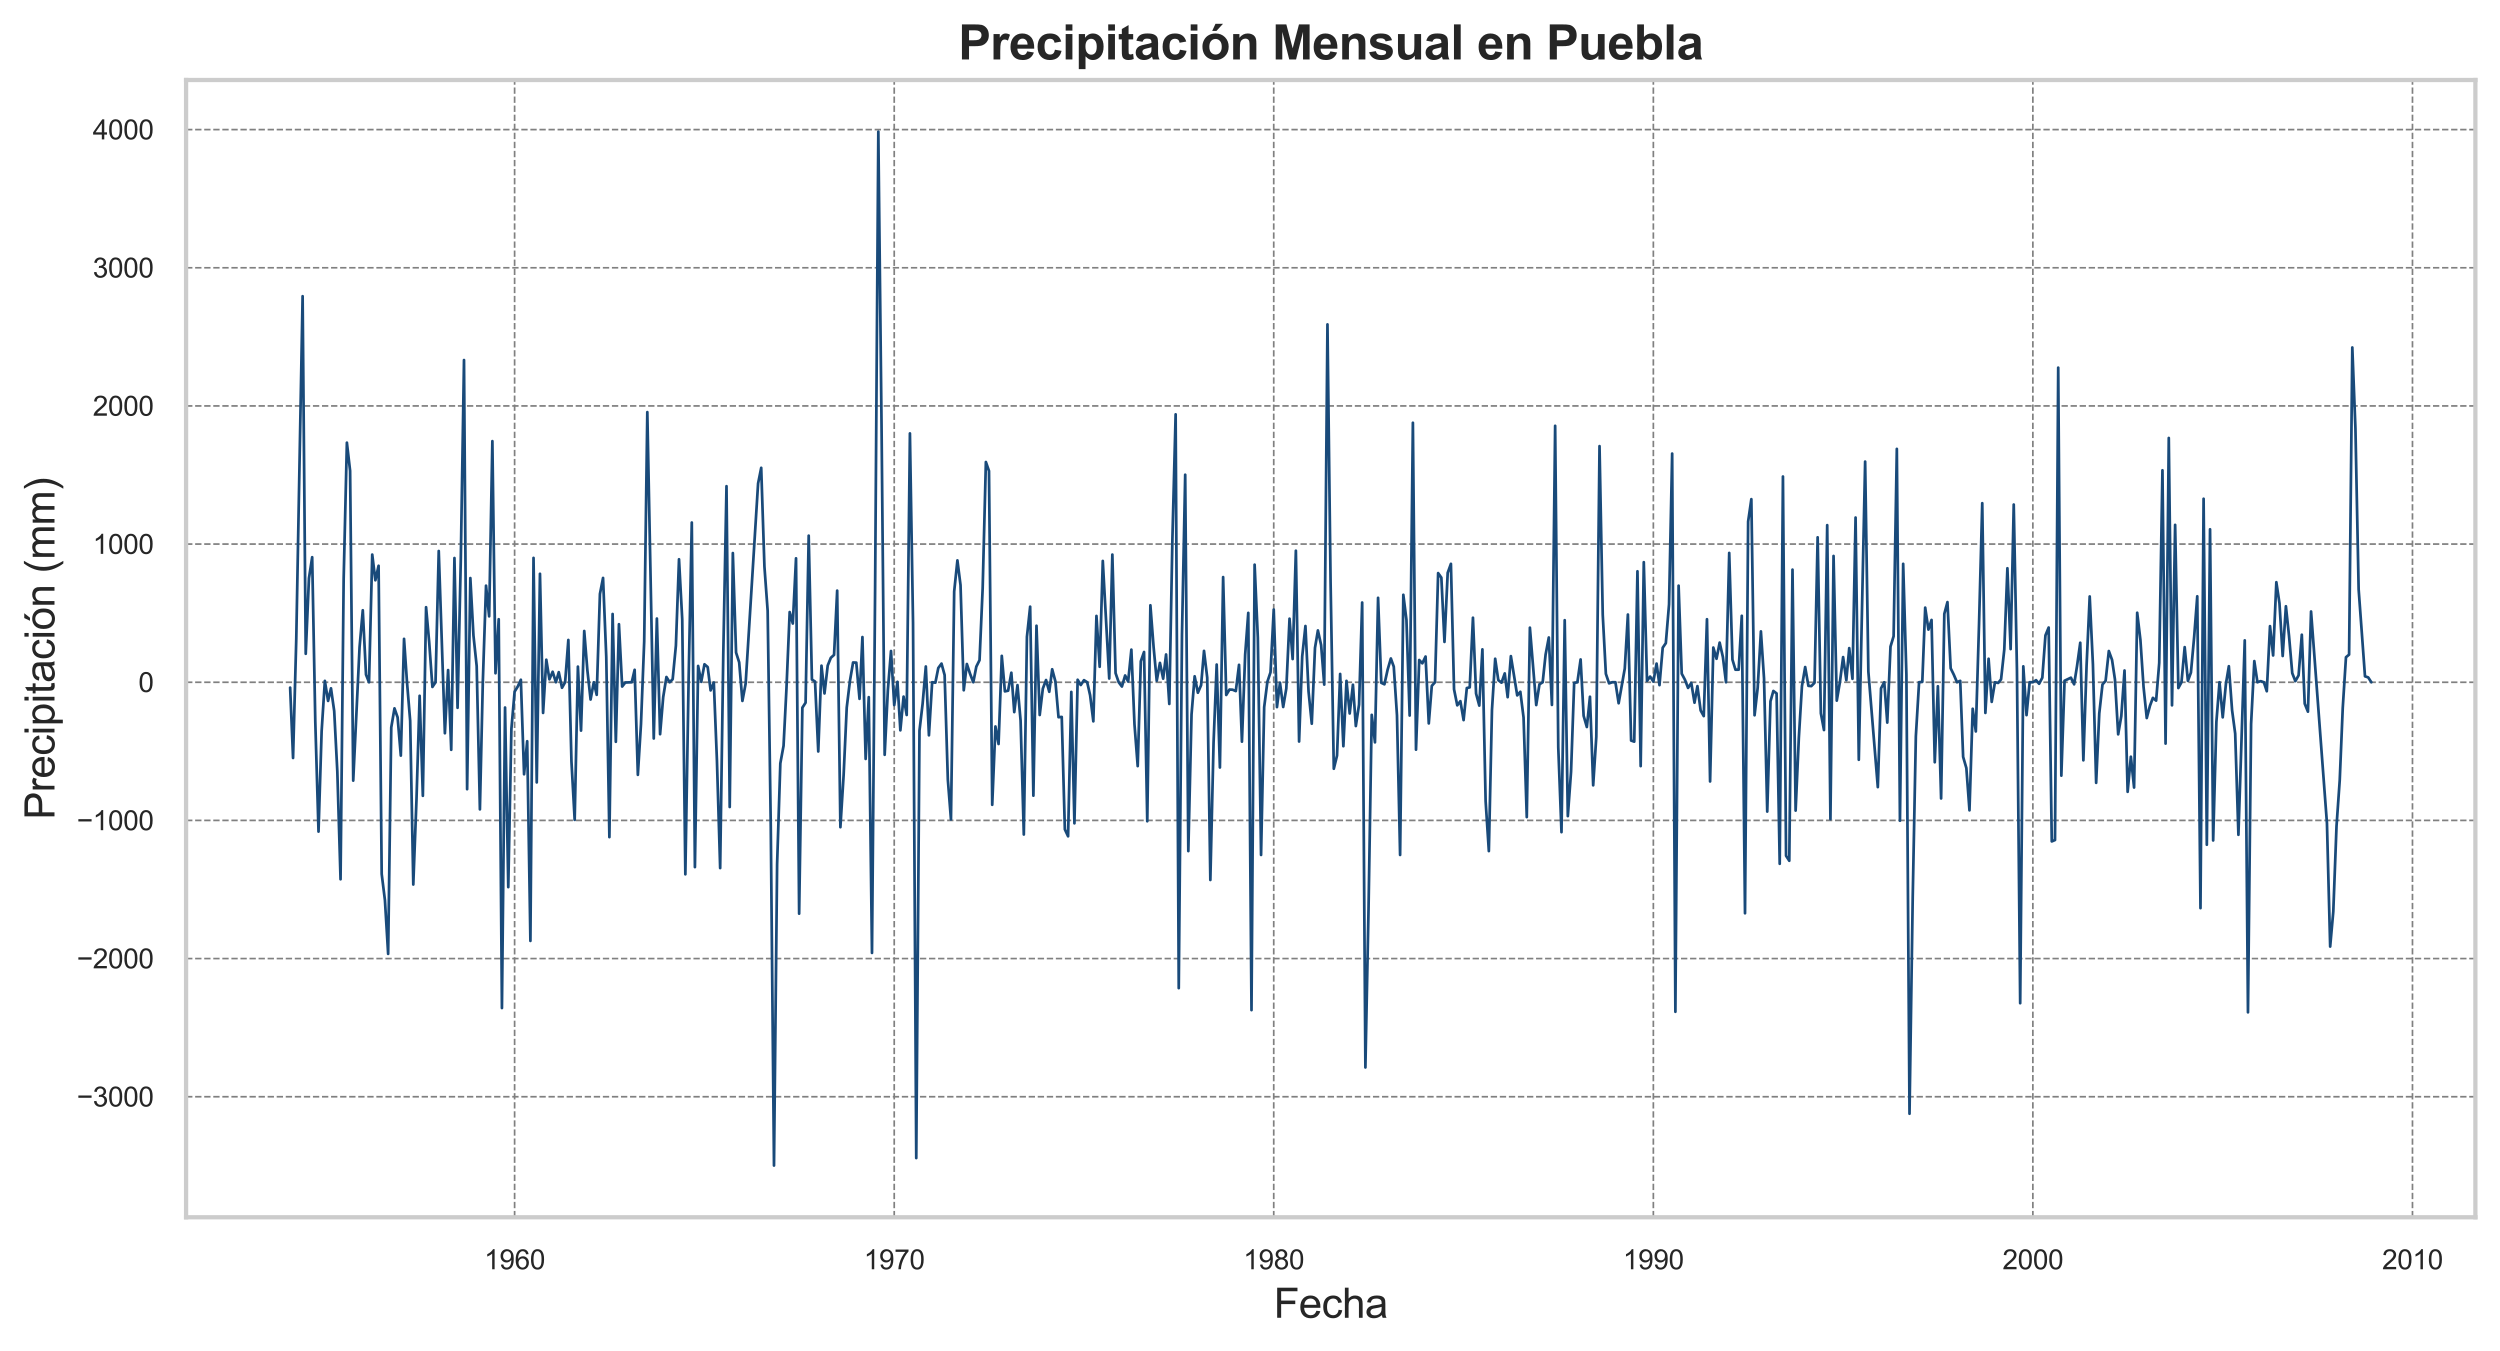 <?xml version="1.0" encoding="utf-8" standalone="no"?>
<!DOCTYPE svg PUBLIC "-//W3C//DTD SVG 1.1//EN"
  "http://www.w3.org/Graphics/SVG/1.1/DTD/svg11.dtd">
<svg xmlns:xlink="http://www.w3.org/1999/xlink" width="731.229pt" height="395.022pt" viewBox="0 0 731.229 395.022" xmlns="http://www.w3.org/2000/svg" version="1.1">
 <defs>
  <style type="text/css">*{stroke-linejoin: round; stroke-linecap: butt}</style>
 </defs>
 <g id="figure_1">
  <g id="patch_1">
   <path d="M 0 395.022 
L 731.229 395.022 
L 731.229 0 
L 0 0 
z
" style="fill: #ffffff"/>
  </g>
  <g id="axes_1">
   <g id="patch_2">
    <path d="M 54.429 356.032 
L 724.029 356.032 
L 724.029 23.392 
L 54.429 23.392 
z
" style="fill: #ffffff"/>
   </g>
   <g id="matplotlib.axis_1">
    <g id="xtick_1">
     <g id="line2d_1">
      <path d="M 150.519 356.032 
L 150.519 23.392 
" clip-path="url(#p3c168abc0a)" style="fill: none; stroke-dasharray: 1.85,0.8; stroke-dashoffset: 0; stroke: #808080; stroke-width: 0.5"/>
     </g>
     <g id="text_1">
      <!-- 1960 -->
      <g style="fill: #262626" transform="translate(141.622 371.258) scale(0.08 -0.08)">
       <defs>
        <path id="ArialMT-31" d="M 2384 0 
L 1822 0 
L 1822 3584 
Q 1619 3391 1289 3197 
Q 959 3003 697 2906 
L 697 3450 
Q 1169 3672 1522 3987 
Q 1875 4303 2022 4600 
L 2384 4600 
L 2384 0 
z
" transform="scale(0.016)"/>
        <path id="ArialMT-39" d="M 350 1059 
L 891 1109 
Q 959 728 1153 556 
Q 1347 384 1650 384 
Q 1909 384 2104 503 
Q 2300 622 2425 820 
Q 2550 1019 2634 1356 
Q 2719 1694 2719 2044 
Q 2719 2081 2716 2156 
Q 2547 1888 2255 1720 
Q 1963 1553 1622 1553 
Q 1053 1553 659 1965 
Q 266 2378 266 3053 
Q 266 3750 677 4175 
Q 1088 4600 1706 4600 
Q 2153 4600 2523 4359 
Q 2894 4119 3086 3673 
Q 3278 3228 3278 2384 
Q 3278 1506 3087 986 
Q 2897 466 2520 194 
Q 2144 -78 1638 -78 
Q 1100 -78 759 220 
Q 419 519 350 1059 
z
M 2653 3081 
Q 2653 3566 2395 3850 
Q 2138 4134 1775 4134 
Q 1400 4134 1122 3828 
Q 844 3522 844 3034 
Q 844 2597 1108 2323 
Q 1372 2050 1759 2050 
Q 2150 2050 2401 2323 
Q 2653 2597 2653 3081 
z
" transform="scale(0.016)"/>
        <path id="ArialMT-36" d="M 3184 3459 
L 2625 3416 
Q 2550 3747 2413 3897 
Q 2184 4138 1850 4138 
Q 1581 4138 1378 3988 
Q 1113 3794 959 3422 
Q 806 3050 800 2363 
Q 1003 2672 1297 2822 
Q 1591 2972 1913 2972 
Q 2475 2972 2870 2558 
Q 3266 2144 3266 1488 
Q 3266 1056 3080 686 
Q 2894 316 2569 119 
Q 2244 -78 1831 -78 
Q 1128 -78 684 439 
Q 241 956 241 2144 
Q 241 3472 731 4075 
Q 1159 4600 1884 4600 
Q 2425 4600 2770 4297 
Q 3116 3994 3184 3459 
z
M 888 1484 
Q 888 1194 1011 928 
Q 1134 663 1356 523 
Q 1578 384 1822 384 
Q 2178 384 2434 671 
Q 2691 959 2691 1453 
Q 2691 1928 2437 2201 
Q 2184 2475 1800 2475 
Q 1419 2475 1153 2201 
Q 888 1928 888 1484 
z
" transform="scale(0.016)"/>
        <path id="ArialMT-30" d="M 266 2259 
Q 266 3072 433 3567 
Q 600 4063 929 4331 
Q 1259 4600 1759 4600 
Q 2128 4600 2406 4451 
Q 2684 4303 2865 4023 
Q 3047 3744 3150 3342 
Q 3253 2941 3253 2259 
Q 3253 1453 3087 958 
Q 2922 463 2592 192 
Q 2263 -78 1759 -78 
Q 1097 -78 719 397 
Q 266 969 266 2259 
z
M 844 2259 
Q 844 1131 1108 757 
Q 1372 384 1759 384 
Q 2147 384 2411 759 
Q 2675 1134 2675 2259 
Q 2675 3391 2411 3762 
Q 2147 4134 1753 4134 
Q 1366 4134 1134 3806 
Q 844 3388 844 2259 
z
" transform="scale(0.016)"/>
       </defs>
       <use xlink:href="#ArialMT-31"/>
       <use xlink:href="#ArialMT-39" x="55.615"/>
       <use xlink:href="#ArialMT-36" x="111.23"/>
       <use xlink:href="#ArialMT-30" x="166.846"/>
      </g>
     </g>
    </g>
    <g id="xtick_2">
     <g id="line2d_2">
      <path d="M 261.553 356.032 
L 261.553 23.392 
" clip-path="url(#p3c168abc0a)" style="fill: none; stroke-dasharray: 1.85,0.8; stroke-dashoffset: 0; stroke: #808080; stroke-width: 0.5"/>
     </g>
     <g id="text_2">
      <!-- 1970 -->
      <g style="fill: #262626" transform="translate(252.656 371.258) scale(0.08 -0.08)">
       <defs>
        <path id="ArialMT-37" d="M 303 3981 
L 303 4522 
L 3269 4522 
L 3269 4084 
Q 2831 3619 2401 2847 
Q 1972 2075 1738 1259 
Q 1569 684 1522 0 
L 944 0 
Q 953 541 1156 1306 
Q 1359 2072 1739 2783 
Q 2119 3494 2547 3981 
L 303 3981 
z
" transform="scale(0.016)"/>
       </defs>
       <use xlink:href="#ArialMT-31"/>
       <use xlink:href="#ArialMT-39" x="55.615"/>
       <use xlink:href="#ArialMT-37" x="111.23"/>
       <use xlink:href="#ArialMT-30" x="166.846"/>
      </g>
     </g>
    </g>
    <g id="xtick_3">
     <g id="line2d_3">
      <path d="M 372.557 356.032 
L 372.557 23.392 
" clip-path="url(#p3c168abc0a)" style="fill: none; stroke-dasharray: 1.85,0.8; stroke-dashoffset: 0; stroke: #808080; stroke-width: 0.5"/>
     </g>
     <g id="text_3">
      <!-- 1980 -->
      <g style="fill: #262626" transform="translate(363.659 371.258) scale(0.08 -0.08)">
       <defs>
        <path id="ArialMT-38" d="M 1131 2484 
Q 781 2613 612 2850 
Q 444 3088 444 3419 
Q 444 3919 803 4259 
Q 1163 4600 1759 4600 
Q 2359 4600 2725 4251 
Q 3091 3903 3091 3403 
Q 3091 3084 2923 2848 
Q 2756 2613 2416 2484 
Q 2838 2347 3058 2040 
Q 3278 1734 3278 1309 
Q 3278 722 2862 322 
Q 2447 -78 1769 -78 
Q 1091 -78 675 323 
Q 259 725 259 1325 
Q 259 1772 486 2073 
Q 713 2375 1131 2484 
z
M 1019 3438 
Q 1019 3113 1228 2906 
Q 1438 2700 1772 2700 
Q 2097 2700 2305 2904 
Q 2513 3109 2513 3406 
Q 2513 3716 2298 3927 
Q 2084 4138 1766 4138 
Q 1444 4138 1231 3931 
Q 1019 3725 1019 3438 
z
M 838 1322 
Q 838 1081 952 856 
Q 1066 631 1291 507 
Q 1516 384 1775 384 
Q 2178 384 2440 643 
Q 2703 903 2703 1303 
Q 2703 1709 2433 1975 
Q 2163 2241 1756 2241 
Q 1359 2241 1098 1978 
Q 838 1716 838 1322 
z
" transform="scale(0.016)"/>
       </defs>
       <use xlink:href="#ArialMT-31"/>
       <use xlink:href="#ArialMT-39" x="55.615"/>
       <use xlink:href="#ArialMT-38" x="111.23"/>
       <use xlink:href="#ArialMT-30" x="166.846"/>
      </g>
     </g>
    </g>
    <g id="xtick_4">
     <g id="line2d_4">
      <path d="M 483.591 356.032 
L 483.591 23.392 
" clip-path="url(#p3c168abc0a)" style="fill: none; stroke-dasharray: 1.85,0.8; stroke-dashoffset: 0; stroke: #808080; stroke-width: 0.5"/>
     </g>
     <g id="text_4">
      <!-- 1990 -->
      <g style="fill: #262626" transform="translate(474.694 371.258) scale(0.08 -0.08)">
       <use xlink:href="#ArialMT-31"/>
       <use xlink:href="#ArialMT-39" x="55.615"/>
       <use xlink:href="#ArialMT-39" x="111.23"/>
       <use xlink:href="#ArialMT-30" x="166.846"/>
      </g>
     </g>
    </g>
    <g id="xtick_5">
     <g id="line2d_5">
      <path d="M 594.595 356.032 
L 594.595 23.392 
" clip-path="url(#p3c168abc0a)" style="fill: none; stroke-dasharray: 1.85,0.8; stroke-dashoffset: 0; stroke: #808080; stroke-width: 0.5"/>
     </g>
     <g id="text_5">
      <!-- 2000 -->
      <g style="fill: #262626" transform="translate(585.697 371.258) scale(0.08 -0.08)">
       <defs>
        <path id="ArialMT-32" d="M 3222 541 
L 3222 0 
L 194 0 
Q 188 203 259 391 
Q 375 700 629 1000 
Q 884 1300 1366 1694 
Q 2113 2306 2375 2664 
Q 2638 3022 2638 3341 
Q 2638 3675 2398 3904 
Q 2159 4134 1775 4134 
Q 1369 4134 1125 3890 
Q 881 3647 878 3216 
L 300 3275 
Q 359 3922 746 4261 
Q 1134 4600 1788 4600 
Q 2447 4600 2831 4234 
Q 3216 3869 3216 3328 
Q 3216 3053 3103 2787 
Q 2991 2522 2730 2228 
Q 2469 1934 1863 1422 
Q 1356 997 1212 845 
Q 1069 694 975 541 
L 3222 541 
z
" transform="scale(0.016)"/>
       </defs>
       <use xlink:href="#ArialMT-32"/>
       <use xlink:href="#ArialMT-30" x="55.615"/>
       <use xlink:href="#ArialMT-30" x="111.23"/>
       <use xlink:href="#ArialMT-30" x="166.846"/>
      </g>
     </g>
    </g>
    <g id="xtick_6">
     <g id="line2d_6">
      <path d="M 705.629 356.032 
L 705.629 23.392 
" clip-path="url(#p3c168abc0a)" style="fill: none; stroke-dasharray: 1.85,0.8; stroke-dashoffset: 0; stroke: #808080; stroke-width: 0.5"/>
     </g>
     <g id="text_6">
      <!-- 2010 -->
      <g style="fill: #262626" transform="translate(696.731 371.258) scale(0.08 -0.08)">
       <use xlink:href="#ArialMT-32"/>
       <use xlink:href="#ArialMT-30" x="55.615"/>
       <use xlink:href="#ArialMT-31" x="111.23"/>
       <use xlink:href="#ArialMT-30" x="166.846"/>
      </g>
     </g>
    </g>
    <g id="text_7">
     <!-- Fecha -->
     <g style="fill: #262626" transform="translate(372.554 385.437) scale(0.12 -0.12)">
      <defs>
       <path id="ArialMT-46" d="M 525 0 
L 525 4581 
L 3616 4581 
L 3616 4041 
L 1131 4041 
L 1131 2622 
L 3281 2622 
L 3281 2081 
L 1131 2081 
L 1131 0 
L 525 0 
z
" transform="scale(0.016)"/>
       <path id="ArialMT-65" d="M 2694 1069 
L 3275 997 
Q 3138 488 2766 206 
Q 2394 -75 1816 -75 
Q 1088 -75 661 373 
Q 234 822 234 1631 
Q 234 2469 665 2931 
Q 1097 3394 1784 3394 
Q 2450 3394 2872 2941 
Q 3294 2488 3294 1666 
Q 3294 1616 3291 1516 
L 816 1516 
Q 847 969 1125 678 
Q 1403 388 1819 388 
Q 2128 388 2347 550 
Q 2566 713 2694 1069 
z
M 847 1978 
L 2700 1978 
Q 2663 2397 2488 2606 
Q 2219 2931 1791 2931 
Q 1403 2931 1139 2672 
Q 875 2413 847 1978 
z
" transform="scale(0.016)"/>
       <path id="ArialMT-63" d="M 2588 1216 
L 3141 1144 
Q 3050 572 2676 248 
Q 2303 -75 1759 -75 
Q 1078 -75 664 370 
Q 250 816 250 1647 
Q 250 2184 428 2587 
Q 606 2991 970 3192 
Q 1334 3394 1763 3394 
Q 2303 3394 2647 3120 
Q 2991 2847 3088 2344 
L 2541 2259 
Q 2463 2594 2264 2762 
Q 2066 2931 1784 2931 
Q 1359 2931 1093 2626 
Q 828 2322 828 1663 
Q 828 994 1084 691 
Q 1341 388 1753 388 
Q 2084 388 2306 591 
Q 2528 794 2588 1216 
z
" transform="scale(0.016)"/>
       <path id="ArialMT-68" d="M 422 0 
L 422 4581 
L 984 4581 
L 984 2938 
Q 1378 3394 1978 3394 
Q 2347 3394 2619 3248 
Q 2891 3103 3008 2847 
Q 3125 2591 3125 2103 
L 3125 0 
L 2563 0 
L 2563 2103 
Q 2563 2525 2380 2717 
Q 2197 2909 1863 2909 
Q 1613 2909 1392 2779 
Q 1172 2650 1078 2428 
Q 984 2206 984 1816 
L 984 0 
L 422 0 
z
" transform="scale(0.016)"/>
       <path id="ArialMT-61" d="M 2588 409 
Q 2275 144 1986 34 
Q 1697 -75 1366 -75 
Q 819 -75 525 192 
Q 231 459 231 875 
Q 231 1119 342 1320 
Q 453 1522 633 1644 
Q 813 1766 1038 1828 
Q 1203 1872 1538 1913 
Q 2219 1994 2541 2106 
Q 2544 2222 2544 2253 
Q 2544 2597 2384 2738 
Q 2169 2928 1744 2928 
Q 1347 2928 1158 2789 
Q 969 2650 878 2297 
L 328 2372 
Q 403 2725 575 2942 
Q 747 3159 1072 3276 
Q 1397 3394 1825 3394 
Q 2250 3394 2515 3294 
Q 2781 3194 2906 3042 
Q 3031 2891 3081 2659 
Q 3109 2516 3109 2141 
L 3109 1391 
Q 3109 606 3145 398 
Q 3181 191 3288 0 
L 2700 0 
Q 2613 175 2588 409 
z
M 2541 1666 
Q 2234 1541 1622 1453 
Q 1275 1403 1131 1340 
Q 988 1278 909 1158 
Q 831 1038 831 891 
Q 831 666 1001 516 
Q 1172 366 1500 366 
Q 1825 366 2078 508 
Q 2331 650 2450 897 
Q 2541 1088 2541 1459 
L 2541 1666 
z
" transform="scale(0.016)"/>
      </defs>
      <use xlink:href="#ArialMT-46"/>
      <use xlink:href="#ArialMT-65" x="61.084"/>
      <use xlink:href="#ArialMT-63" x="116.699"/>
      <use xlink:href="#ArialMT-68" x="166.699"/>
      <use xlink:href="#ArialMT-61" x="222.314"/>
     </g>
    </g>
   </g>
   <g id="matplotlib.axis_2">
    <g id="ytick_1">
     <g id="line2d_7">
      <path d="M 54.429 320.787 
L 724.029 320.787 
" clip-path="url(#p3c168abc0a)" style="fill: none; stroke-dasharray: 1.85,0.8; stroke-dashoffset: 0; stroke: #808080; stroke-width: 0.5"/>
     </g>
     <g id="text_8">
      <!-- −3000 -->
      <g style="fill: #262626" transform="translate(22.461 323.65) scale(0.08 -0.08)">
       <defs>
        <path id="ArialMT-2212" d="M 3381 1997 
L 356 1997 
L 356 2522 
L 3381 2522 
L 3381 1997 
z
" transform="scale(0.016)"/>
        <path id="ArialMT-33" d="M 269 1209 
L 831 1284 
Q 928 806 1161 595 
Q 1394 384 1728 384 
Q 2125 384 2398 659 
Q 2672 934 2672 1341 
Q 2672 1728 2419 1979 
Q 2166 2231 1775 2231 
Q 1616 2231 1378 2169 
L 1441 2663 
Q 1497 2656 1531 2656 
Q 1891 2656 2178 2843 
Q 2466 3031 2466 3422 
Q 2466 3731 2256 3934 
Q 2047 4138 1716 4138 
Q 1388 4138 1169 3931 
Q 950 3725 888 3313 
L 325 3413 
Q 428 3978 793 4289 
Q 1159 4600 1703 4600 
Q 2078 4600 2393 4439 
Q 2709 4278 2876 4000 
Q 3044 3722 3044 3409 
Q 3044 3113 2884 2869 
Q 2725 2625 2413 2481 
Q 2819 2388 3044 2092 
Q 3269 1797 3269 1353 
Q 3269 753 2831 336 
Q 2394 -81 1725 -81 
Q 1122 -81 723 278 
Q 325 638 269 1209 
z
" transform="scale(0.016)"/>
       </defs>
       <use xlink:href="#ArialMT-2212"/>
       <use xlink:href="#ArialMT-33" x="58.398"/>
       <use xlink:href="#ArialMT-30" x="114.014"/>
       <use xlink:href="#ArialMT-30" x="169.629"/>
       <use xlink:href="#ArialMT-30" x="225.244"/>
      </g>
     </g>
    </g>
    <g id="ytick_2">
     <g id="line2d_8">
      <path d="M 54.429 280.375 
L 724.029 280.375 
" clip-path="url(#p3c168abc0a)" style="fill: none; stroke-dasharray: 1.85,0.8; stroke-dashoffset: 0; stroke: #808080; stroke-width: 0.5"/>
     </g>
     <g id="text_9">
      <!-- −2000 -->
      <g style="fill: #262626" transform="translate(22.461 283.238) scale(0.08 -0.08)">
       <use xlink:href="#ArialMT-2212"/>
       <use xlink:href="#ArialMT-32" x="58.398"/>
       <use xlink:href="#ArialMT-30" x="114.014"/>
       <use xlink:href="#ArialMT-30" x="169.629"/>
       <use xlink:href="#ArialMT-30" x="225.244"/>
      </g>
     </g>
    </g>
    <g id="ytick_3">
     <g id="line2d_9">
      <path d="M 54.429 239.963 
L 724.029 239.963 
" clip-path="url(#p3c168abc0a)" style="fill: none; stroke-dasharray: 1.85,0.8; stroke-dashoffset: 0; stroke: #808080; stroke-width: 0.5"/>
     </g>
     <g id="text_10">
      <!-- −1000 -->
      <g style="fill: #262626" transform="translate(22.461 242.827) scale(0.08 -0.08)">
       <use xlink:href="#ArialMT-2212"/>
       <use xlink:href="#ArialMT-31" x="58.398"/>
       <use xlink:href="#ArialMT-30" x="114.014"/>
       <use xlink:href="#ArialMT-30" x="169.629"/>
       <use xlink:href="#ArialMT-30" x="225.244"/>
      </g>
     </g>
    </g>
    <g id="ytick_4">
     <g id="line2d_10">
      <path d="M 54.429 199.552 
L 724.029 199.552 
" clip-path="url(#p3c168abc0a)" style="fill: none; stroke-dasharray: 1.85,0.8; stroke-dashoffset: 0; stroke: #808080; stroke-width: 0.5"/>
     </g>
     <g id="text_11">
      <!-- 0 -->
      <g style="fill: #262626" transform="translate(40.48 202.415) scale(0.08 -0.08)">
       <use xlink:href="#ArialMT-30"/>
      </g>
     </g>
    </g>
    <g id="ytick_5">
     <g id="line2d_11">
      <path d="M 54.429 159.14 
L 724.029 159.14 
" clip-path="url(#p3c168abc0a)" style="fill: none; stroke-dasharray: 1.85,0.8; stroke-dashoffset: 0; stroke: #808080; stroke-width: 0.5"/>
     </g>
     <g id="text_12">
      <!-- 1000 -->
      <g style="fill: #262626" transform="translate(27.134 162.003) scale(0.08 -0.08)">
       <use xlink:href="#ArialMT-31"/>
       <use xlink:href="#ArialMT-30" x="55.615"/>
       <use xlink:href="#ArialMT-30" x="111.23"/>
       <use xlink:href="#ArialMT-30" x="166.846"/>
      </g>
     </g>
    </g>
    <g id="ytick_6">
     <g id="line2d_12">
      <path d="M 54.429 118.729 
L 724.029 118.729 
" clip-path="url(#p3c168abc0a)" style="fill: none; stroke-dasharray: 1.85,0.8; stroke-dashoffset: 0; stroke: #808080; stroke-width: 0.5"/>
     </g>
     <g id="text_13">
      <!-- 2000 -->
      <g style="fill: #262626" transform="translate(27.134 121.592) scale(0.08 -0.08)">
       <use xlink:href="#ArialMT-32"/>
       <use xlink:href="#ArialMT-30" x="55.615"/>
       <use xlink:href="#ArialMT-30" x="111.23"/>
       <use xlink:href="#ArialMT-30" x="166.846"/>
      </g>
     </g>
    </g>
    <g id="ytick_7">
     <g id="line2d_13">
      <path d="M 54.429 78.317 
L 724.029 78.317 
" clip-path="url(#p3c168abc0a)" style="fill: none; stroke-dasharray: 1.85,0.8; stroke-dashoffset: 0; stroke: #808080; stroke-width: 0.5"/>
     </g>
     <g id="text_14">
      <!-- 3000 -->
      <g style="fill: #262626" transform="translate(27.134 81.18) scale(0.08 -0.08)">
       <use xlink:href="#ArialMT-33"/>
       <use xlink:href="#ArialMT-30" x="55.615"/>
       <use xlink:href="#ArialMT-30" x="111.23"/>
       <use xlink:href="#ArialMT-30" x="166.846"/>
      </g>
     </g>
    </g>
    <g id="ytick_8">
     <g id="line2d_14">
      <path d="M 54.429 37.905 
L 724.029 37.905 
" clip-path="url(#p3c168abc0a)" style="fill: none; stroke-dasharray: 1.85,0.8; stroke-dashoffset: 0; stroke: #808080; stroke-width: 0.5"/>
     </g>
     <g id="text_15">
      <!-- 4000 -->
      <g style="fill: #262626" transform="translate(27.134 40.769) scale(0.08 -0.08)">
       <defs>
        <path id="ArialMT-34" d="M 2069 0 
L 2069 1097 
L 81 1097 
L 81 1613 
L 2172 4581 
L 2631 4581 
L 2631 1613 
L 3250 1613 
L 3250 1097 
L 2631 1097 
L 2631 0 
L 2069 0 
z
M 2069 1613 
L 2069 3678 
L 634 1613 
L 2069 1613 
z
" transform="scale(0.016)"/>
       </defs>
       <use xlink:href="#ArialMT-34"/>
       <use xlink:href="#ArialMT-30" x="55.615"/>
       <use xlink:href="#ArialMT-30" x="111.23"/>
       <use xlink:href="#ArialMT-30" x="166.846"/>
      </g>
     </g>
    </g>
    <g id="text_16">
     <!-- Precipitación (mm) -->
     <g style="fill: #262626" transform="translate(15.936 239.719) rotate(-90) scale(0.12 -0.12)">
      <defs>
       <path id="ArialMT-50" d="M 494 0 
L 494 4581 
L 2222 4581 
Q 2678 4581 2919 4538 
Q 3256 4481 3484 4323 
Q 3713 4166 3852 3881 
Q 3991 3597 3991 3256 
Q 3991 2672 3619 2267 
Q 3247 1863 2275 1863 
L 1100 1863 
L 1100 0 
L 494 0 
z
M 1100 2403 
L 2284 2403 
Q 2872 2403 3119 2622 
Q 3366 2841 3366 3238 
Q 3366 3525 3220 3729 
Q 3075 3934 2838 4000 
Q 2684 4041 2272 4041 
L 1100 4041 
L 1100 2403 
z
" transform="scale(0.016)"/>
       <path id="ArialMT-72" d="M 416 0 
L 416 3319 
L 922 3319 
L 922 2816 
Q 1116 3169 1280 3281 
Q 1444 3394 1641 3394 
Q 1925 3394 2219 3213 
L 2025 2691 
Q 1819 2813 1613 2813 
Q 1428 2813 1281 2702 
Q 1134 2591 1072 2394 
Q 978 2094 978 1738 
L 978 0 
L 416 0 
z
" transform="scale(0.016)"/>
       <path id="ArialMT-69" d="M 425 3934 
L 425 4581 
L 988 4581 
L 988 3934 
L 425 3934 
z
M 425 0 
L 425 3319 
L 988 3319 
L 988 0 
L 425 0 
z
" transform="scale(0.016)"/>
       <path id="ArialMT-70" d="M 422 -1272 
L 422 3319 
L 934 3319 
L 934 2888 
Q 1116 3141 1344 3267 
Q 1572 3394 1897 3394 
Q 2322 3394 2647 3175 
Q 2972 2956 3137 2557 
Q 3303 2159 3303 1684 
Q 3303 1175 3120 767 
Q 2938 359 2589 142 
Q 2241 -75 1856 -75 
Q 1575 -75 1351 44 
Q 1128 163 984 344 
L 984 -1272 
L 422 -1272 
z
M 931 1641 
Q 931 1000 1190 694 
Q 1450 388 1819 388 
Q 2194 388 2461 705 
Q 2728 1022 2728 1688 
Q 2728 2322 2467 2637 
Q 2206 2953 1844 2953 
Q 1484 2953 1207 2617 
Q 931 2281 931 1641 
z
" transform="scale(0.016)"/>
       <path id="ArialMT-74" d="M 1650 503 
L 1731 6 
Q 1494 -44 1306 -44 
Q 1000 -44 831 53 
Q 663 150 594 308 
Q 525 466 525 972 
L 525 2881 
L 113 2881 
L 113 3319 
L 525 3319 
L 525 4141 
L 1084 4478 
L 1084 3319 
L 1650 3319 
L 1650 2881 
L 1084 2881 
L 1084 941 
Q 1084 700 1114 631 
Q 1144 563 1211 522 
Q 1278 481 1403 481 
Q 1497 481 1650 503 
z
" transform="scale(0.016)"/>
       <path id="ArialMT-f3" d="M 213 1659 
Q 213 2581 725 3025 
Q 1153 3394 1769 3394 
Q 2453 3394 2887 2945 
Q 3322 2497 3322 1706 
Q 3322 1066 3130 698 
Q 2938 331 2570 128 
Q 2203 -75 1769 -75 
Q 1072 -75 642 372 
Q 213 819 213 1659 
z
M 791 1659 
Q 791 1022 1069 705 
Q 1347 388 1769 388 
Q 2188 388 2466 706 
Q 2744 1025 2744 1678 
Q 2744 2294 2464 2611 
Q 2184 2928 1769 2928 
Q 1347 2928 1069 2612 
Q 791 2297 791 1659 
z
M 1454 3731 
L 1869 4606 
L 2607 4606 
L 1919 3731 
L 1454 3731 
z
" transform="scale(0.016)"/>
       <path id="ArialMT-6e" d="M 422 0 
L 422 3319 
L 928 3319 
L 928 2847 
Q 1294 3394 1984 3394 
Q 2284 3394 2536 3286 
Q 2788 3178 2913 3003 
Q 3038 2828 3088 2588 
Q 3119 2431 3119 2041 
L 3119 0 
L 2556 0 
L 2556 2019 
Q 2556 2363 2490 2533 
Q 2425 2703 2258 2804 
Q 2091 2906 1866 2906 
Q 1506 2906 1245 2678 
Q 984 2450 984 1813 
L 984 0 
L 422 0 
z
" transform="scale(0.016)"/>
       <path id="ArialMT-20" transform="scale(0.016)"/>
       <path id="ArialMT-28" d="M 1497 -1347 
Q 1031 -759 709 28 
Q 388 816 388 1659 
Q 388 2403 628 3084 
Q 909 3875 1497 4659 
L 1900 4659 
Q 1522 4009 1400 3731 
Q 1209 3300 1100 2831 
Q 966 2247 966 1656 
Q 966 153 1900 -1347 
L 1497 -1347 
z
" transform="scale(0.016)"/>
       <path id="ArialMT-6d" d="M 422 0 
L 422 3319 
L 925 3319 
L 925 2853 
Q 1081 3097 1340 3245 
Q 1600 3394 1931 3394 
Q 2300 3394 2536 3241 
Q 2772 3088 2869 2813 
Q 3263 3394 3894 3394 
Q 4388 3394 4653 3120 
Q 4919 2847 4919 2278 
L 4919 0 
L 4359 0 
L 4359 2091 
Q 4359 2428 4304 2576 
Q 4250 2725 4106 2815 
Q 3963 2906 3769 2906 
Q 3419 2906 3187 2673 
Q 2956 2441 2956 1928 
L 2956 0 
L 2394 0 
L 2394 2156 
Q 2394 2531 2256 2718 
Q 2119 2906 1806 2906 
Q 1569 2906 1367 2781 
Q 1166 2656 1075 2415 
Q 984 2175 984 1722 
L 984 0 
L 422 0 
z
" transform="scale(0.016)"/>
       <path id="ArialMT-29" d="M 791 -1347 
L 388 -1347 
Q 1322 153 1322 1656 
Q 1322 2244 1188 2822 
Q 1081 3291 891 3722 
Q 769 4003 388 4659 
L 791 4659 
Q 1378 3875 1659 3084 
Q 1900 2403 1900 1659 
Q 1900 816 1576 28 
Q 1253 -759 791 -1347 
z
" transform="scale(0.016)"/>
      </defs>
      <use xlink:href="#ArialMT-50"/>
      <use xlink:href="#ArialMT-72" x="66.699"/>
      <use xlink:href="#ArialMT-65" x="100"/>
      <use xlink:href="#ArialMT-63" x="155.615"/>
      <use xlink:href="#ArialMT-69" x="205.615"/>
      <use xlink:href="#ArialMT-70" x="227.832"/>
      <use xlink:href="#ArialMT-69" x="283.447"/>
      <use xlink:href="#ArialMT-74" x="305.664"/>
      <use xlink:href="#ArialMT-61" x="333.447"/>
      <use xlink:href="#ArialMT-63" x="389.062"/>
      <use xlink:href="#ArialMT-69" x="439.062"/>
      <use xlink:href="#ArialMT-f3" x="461.279"/>
      <use xlink:href="#ArialMT-6e" x="516.895"/>
      <use xlink:href="#ArialMT-20" x="572.51"/>
      <use xlink:href="#ArialMT-28" x="600.293"/>
      <use xlink:href="#ArialMT-6d" x="633.594"/>
      <use xlink:href="#ArialMT-6d" x="716.895"/>
      <use xlink:href="#ArialMT-29" x="800.195"/>
     </g>
    </g>
   </g>
   <g id="line2d_15">
    <path d="M 84.865 201.128 
L 85.716 221.697 
L 86.658 186.822 
L 88.513 86.642 
L 89.424 191.227 
L 90.367 169.122 
L 91.309 162.979 
L 92.221 211.11 
L 93.163 243.237 
L 94.075 213.857 
L 95.017 199.148 
L 95.959 205.007 
L 96.81 201.33 
L 97.753 207.998 
L 98.665 225.658 
L 99.607 257.179 
L 100.519 169.243 
L 101.461 129.478 
L 102.403 137.722 
L 103.315 228.325 
L 105.169 189.287 
L 106.111 178.497 
L 107.054 197.329 
L 107.935 199.552 
L 108.877 162.211 
L 109.789 169.728 
L 110.732 165.485 
L 111.643 255.643 
L 112.586 263.281 
L 113.528 279.001 
L 114.44 212.766 
L 115.382 207.19 
L 116.294 209.816 
L 117.236 221.01 
L 118.178 186.863 
L 119.029 199.35 
L 119.972 210.827 
L 120.884 258.714 
L 121.826 233.659 
L 122.738 203.512 
L 123.68 232.77 
L 124.622 177.608 
L 125.534 187.832 
L 126.476 200.926 
L 127.388 199.552 
L 128.33 161.161 
L 130.124 214.464 
L 131.066 195.996 
L 131.978 219.313 
L 132.92 163.222 
L 133.832 207.028 
L 134.774 163.909 
L 135.717 105.312 
L 136.628 230.83 
L 137.571 169.081 
L 138.482 185.893 
L 139.425 194.824 
L 140.367 236.73 
L 141.218 199.552 
L 142.16 171.304 
L 143.072 180.275 
L 144.014 129.034 
L 144.926 196.925 
L 145.869 181.124 
L 146.811 294.842 
L 147.723 206.947 
L 148.665 259.482 
L 149.577 213.211 
L 150.519 202.3 
L 151.461 200.764 
L 152.343 198.824 
L 153.285 226.466 
L 154.197 216.808 
L 155.139 275.202 
L 156.051 163.181 
L 156.993 228.85 
L 157.935 167.829 
L 158.847 208.523 
L 159.79 192.965 
L 160.701 198.703 
L 161.644 196.481 
L 162.586 199.552 
L 163.437 196.602 
L 164.379 201.168 
L 165.291 199.552 
L 166.233 187.186 
L 167.145 222.708 
L 168.088 239.802 
L 169.03 194.985 
L 169.942 213.696 
L 170.884 184.559 
L 171.796 195.996 
L 172.738 204.603 
L 173.68 199.552 
L 174.531 203.229 
L 175.474 173.729 
L 176.385 169.041 
L 177.328 192.156 
L 178.24 244.853 
L 179.182 179.588 
L 180.124 216.969 
L 181.036 182.579 
L 181.978 200.805 
L 182.89 199.633 
L 184.775 199.552 
L 185.626 195.915 
L 186.568 226.628 
L 187.48 211.837 
L 188.422 187.63 
L 189.334 120.547 
L 191.218 215.999 
L 192.13 180.922 
L 193.072 214.747 
L 193.984 203.876 
L 194.927 198.016 
L 195.869 199.552 
L 196.75 198.663 
L 197.693 188.843 
L 198.604 163.585 
L 199.547 181.165 
L 200.459 255.724 
L 201.401 199.431 
L 202.343 152.836 
L 203.255 253.623 
L 204.197 194.783 
L 205.109 199.431 
L 206.051 194.298 
L 206.994 195.107 
L 207.845 201.936 
L 208.787 199.633 
L 209.699 222.506 
L 210.641 253.905 
L 211.553 191.308 
L 212.495 142.208 
L 213.437 236.043 
L 214.349 161.767 
L 215.291 190.863 
L 216.203 193.733 
L 217.146 205.007 
L 218.088 199.996 
L 221.735 141.399 
L 222.647 136.833 
L 223.589 165.727 
L 224.532 178.659 
L 225.444 241.701 
L 226.386 340.912 
L 227.298 252.733 
L 228.24 223.273 
L 229.182 218.141 
L 230.033 201.37 
L 230.975 179.023 
L 231.887 182.377 
L 232.83 163.303 
L 233.741 267.241 
L 234.684 206.988 
L 235.626 205.533 
L 236.538 156.675 
L 237.48 198.744 
L 238.392 199.35 
L 239.334 219.798 
L 240.276 194.702 
L 241.158 202.825 
L 242.1 194.662 
L 243.012 192.399 
L 243.954 191.55 
L 244.866 172.759 
L 245.808 241.944 
L 246.751 226.749 
L 247.663 206.947 
L 248.605 199.107 
L 249.517 193.773 
L 250.459 193.813 
L 251.401 204.401 
L 252.252 186.337 
L 253.194 221.98 
L 254.106 203.916 
L 255.049 278.718 
L 255.96 172.557 
L 256.903 38.512 
L 257.845 124.507 
L 258.757 220.768 
L 259.699 201.734 
L 260.611 190.419 
L 261.553 206.22 
L 262.495 199.431 
L 263.346 213.615 
L 264.289 203.755 
L 265.201 209.129 
L 266.143 126.77 
L 267.055 182.215 
L 267.997 338.729 
L 268.939 213.696 
L 269.851 205.896 
L 270.793 194.945 
L 271.705 215.07 
L 272.647 199.552 
L 273.59 199.673 
L 274.441 195.389 
L 275.383 194.096 
L 276.295 197.45 
L 277.237 228.082 
L 278.149 239.681 
L 279.091 173.001 
L 280.034 163.909 
L 280.945 171.142 
L 281.888 201.896 
L 282.8 194.217 
L 283.742 197.087 
L 284.684 199.552 
L 285.565 194.985 
L 286.508 193.086 
L 287.42 172.072 
L 288.362 135.136 
L 289.274 137.762 
L 290.216 235.397 
L 291.158 212.483 
L 292.07 217.616 
L 293.012 191.833 
L 293.924 202.219 
L 294.866 202.017 
L 295.809 196.763 
L 296.66 208.281 
L 297.602 200.4 
L 298.514 210.786 
L 299.456 244.085 
L 300.368 186.256 
L 301.31 177.447 
L 302.253 232.73 
L 303.164 183.023 
L 304.107 209.129 
L 305.018 201.411 
L 305.961 198.905 
L 306.903 202.34 
L 307.754 195.753 
L 308.696 199.309 
L 309.608 209.776 
L 310.55 209.695 
L 311.462 242.59 
L 312.405 244.611 
L 313.347 202.381 
L 314.259 240.812 
L 315.201 198.824 
L 316.113 200.36 
L 317.055 198.946 
L 317.997 199.552 
L 318.848 203.35 
L 319.791 210.988 
L 320.702 180.154 
L 321.645 195.026 
L 322.557 164.07 
L 324.441 198.461 
L 325.353 162.211 
L 326.295 196.885 
L 327.207 199.552 
L 328.149 200.805 
L 329.092 197.572 
L 329.973 199.35 
L 330.915 190.015 
L 331.827 211.877 
L 332.769 224.082 
L 333.681 193.409 
L 334.624 190.702 
L 335.566 240.206 
L 336.478 177.043 
L 337.42 189.287 
L 338.332 199.107 
L 339.274 193.894 
L 340.216 198.501 
L 341.067 191.429 
L 342.01 205.896 
L 342.921 157.483 
L 343.864 121.194 
L 344.776 289.023 
L 345.718 185.65 
L 346.66 138.854 
L 347.572 248.935 
L 348.514 208.968 
L 349.426 197.814 
L 350.368 202.623 
L 351.311 200.4 
L 352.162 190.378 
L 353.104 198.218 
L 354.016 257.381 
L 354.958 217.212 
L 355.87 194.379 
L 356.812 224.486 
L 357.754 168.799 
L 358.666 203.27 
L 359.609 201.694 
L 360.52 201.734 
L 361.463 202.138 
L 362.405 194.46 
L 363.256 216.929 
L 364.198 191.469 
L 365.11 179.265 
L 366.052 295.449 
L 366.964 165.162 
L 367.906 186.539 
L 368.849 250.066 
L 369.761 206.826 
L 370.703 199.39 
L 371.615 196.642 
L 372.557 178.295 
L 373.499 206.826 
L 374.381 199.673 
L 375.323 206.785 
L 376.235 201.37 
L 377.177 180.962 
L 378.089 192.763 
L 379.031 161.08 
L 379.973 216.888 
L 380.885 191.995 
L 381.827 183.104 
L 382.739 202.259 
L 383.682 211.675 
L 384.624 189.489 
L 385.475 184.397 
L 386.417 188.681 
L 387.329 200.239 
L 388.271 94.886 
L 389.183 170.213 
L 390.125 224.849 
L 391.068 221.01 
L 391.98 197.127 
L 392.922 218.262 
L 393.834 199.148 
L 394.776 208.685 
L 395.718 200.279 
L 396.569 212.362 
L 397.511 206.098 
L 398.423 176.234 
L 399.366 312.219 
L 400.277 266.271 
L 401.22 209.089 
L 402.162 217.131 
L 403.074 174.86 
L 404.016 199.713 
L 404.928 200.158 
L 405.87 195.874 
L 406.812 192.601 
L 407.664 194.985 
L 408.606 209.251 
L 409.518 250.066 
L 410.46 173.971 
L 411.372 181.286 
L 412.314 209.291 
L 413.256 123.659 
L 414.168 219.273 
L 415.11 193.046 
L 416.022 194.015 
L 416.964 192.035 
L 417.907 211.594 
L 418.788 200.602 
L 419.73 199.552 
L 420.642 167.627 
L 421.585 168.96 
L 422.496 187.752 
L 423.439 167.546 
L 424.381 164.919 
L 425.293 201.613 
L 426.235 206.301 
L 427.147 205.088 
L 428.089 210.625 
L 429.031 201.249 
L 429.883 201.047 
L 430.825 180.68 
L 431.737 202.866 
L 432.679 206.381 
L 433.591 189.934 
L 434.533 234.346 
L 435.475 248.935 
L 436.387 207.675 
L 437.329 192.682 
L 438.241 198.946 
L 439.183 199.673 
L 440.126 196.965 
L 440.977 203.916 
L 441.919 191.914 
L 443.773 203.391 
L 444.685 202.34 
L 445.627 209.857 
L 446.57 238.994 
L 447.481 183.589 
L 449.336 206.22 
L 450.278 200.158 
L 451.22 199.552 
L 452.071 191.469 
L 453.013 186.458 
L 453.925 206.179 
L 454.867 124.548 
L 455.779 218.545 
L 456.722 243.398 
L 457.664 181.407 
L 458.576 238.711 
L 459.518 225.739 
L 460.43 199.754 
L 461.372 199.552 
L 462.314 192.884 
L 463.196 209.372 
L 464.138 212.645 
L 465.05 203.795 
L 465.992 229.699 
L 466.904 215.514 
L 467.846 130.488 
L 468.789 179.831 
L 469.7 197.087 
L 470.643 199.875 
L 471.555 199.552 
L 472.497 199.552 
L 473.439 205.694 
L 475.232 195.551 
L 476.144 179.75 
L 477.086 216.605 
L 477.998 216.929 
L 478.941 167.101 
L 479.883 224.082 
L 480.795 164.434 
L 481.737 199.148 
L 482.649 197.895 
L 483.591 199.35 
L 484.533 194.096 
L 485.384 200.4 
L 486.327 189.449 
L 487.238 188.115 
L 488.181 176.76 
L 489.093 132.671 
L 490.035 295.933 
L 490.977 171.304 
L 491.889 197.046 
L 492.831 198.824 
L 493.743 201.209 
L 494.685 199.754 
L 495.628 205.533 
L 496.479 200.683 
L 497.421 207.796 
L 498.333 209.453 
L 499.275 181.124 
L 500.187 228.567 
L 501.129 189.408 
L 502.071 192.682 
L 502.983 187.954 
L 503.926 192.156 
L 504.837 199.552 
L 505.78 161.727 
L 506.722 192.924 
L 507.603 195.874 
L 508.546 195.874 
L 509.457 180.114 
L 510.4 267.12 
L 511.312 152.553 
L 512.254 146.006 
L 513.196 209.21 
L 514.108 201.168 
L 515.05 184.68 
L 515.962 198.42 
L 516.904 237.377 
L 517.847 205.129 
L 518.698 202.098 
L 519.64 202.825 
L 520.552 252.653 
L 521.494 139.379 
L 522.406 250.309 
L 523.348 251.764 
L 524.29 166.616 
L 525.202 237.094 
L 526.145 215.797 
L 527.056 200.683 
L 527.999 195.107 
L 528.941 200.602 
L 529.792 200.683 
L 530.734 199.713 
L 531.646 157.16 
L 532.588 208.644 
L 533.5 213.534 
L 534.442 153.604 
L 535.385 239.6 
L 536.297 162.616 
L 537.239 204.927 
L 538.151 199.552 
L 539.093 192.197 
L 540.035 198.946 
L 540.886 189.57 
L 541.829 198.541 
L 542.74 151.381 
L 543.683 222.223 
L 545.537 135.014 
L 546.479 196.44 
L 549.245 230.224 
L 550.187 201.33 
L 551.129 199.552 
L 552.011 211.352 
L 552.953 189.126 
L 553.865 186.095 
L 554.807 131.297 
L 555.719 240.044 
L 556.661 164.919 
L 557.604 197.329 
L 558.516 325.757 
L 559.458 262.271 
L 560.37 215.353 
L 561.312 199.552 
L 562.254 199.431 
L 563.105 177.73 
L 564.047 184.155 
L 564.959 181.326 
L 565.902 222.95 
L 566.813 200.724 
L 567.756 233.538 
L 568.698 179.548 
L 569.61 176.113 
L 570.552 195.47 
L 571.464 197.329 
L 572.406 199.552 
L 573.348 199.148 
L 574.2 221.374 
L 575.142 224.647 
L 576.054 237.013 
L 576.996 207.311 
L 577.908 213.938 
L 578.85 182.579 
L 579.792 147.178 
L 580.704 208.523 
L 581.646 192.682 
L 582.558 205.29 
L 583.501 199.552 
L 584.443 199.754 
L 585.294 198.703 
L 586.236 189.974 
L 587.148 166.212 
L 588.09 189.853 
L 589.002 147.582 
L 589.944 196.117 
L 590.887 293.428 
L 591.798 194.904 
L 592.741 209.17 
L 593.653 199.552 
L 594.595 199.552 
L 595.537 198.946 
L 596.419 199.996 
L 597.361 198.218 
L 598.273 185.852 
L 599.215 183.549 
L 600.127 246.106 
L 601.069 245.702 
L 602.011 107.535 
L 602.923 226.87 
L 603.865 199.107 
L 605.719 198.218 
L 606.662 200.158 
L 607.513 194.824 
L 608.455 187.994 
L 609.367 222.384 
L 610.309 194.622 
L 611.221 174.456 
L 612.163 194.379 
L 613.106 228.971 
L 614.017 208.685 
L 614.96 200.198 
L 615.872 199.148 
L 616.814 190.419 
L 617.756 193.005 
L 618.607 198.744 
L 619.549 214.787 
L 620.461 209.453 
L 621.403 196.117 
L 622.315 231.598 
L 623.258 221.334 
L 624.2 230.345 
L 625.112 179.225 
L 626.054 187.186 
L 626.966 200.885 
L 627.908 210.018 
L 628.85 206.422 
L 629.701 204.118 
L 630.644 204.927 
L 631.556 193.894 
L 632.498 137.56 
L 633.41 217.495 
L 634.352 128.104 
L 635.294 206.301 
L 636.206 153.523 
L 637.148 201.249 
L 638.06 199.552 
L 639.002 189.287 
L 639.945 199.148 
L 640.826 196.723 
L 641.768 186.337 
L 642.68 174.416 
L 643.622 265.625 
L 644.534 145.885 
L 645.477 247.076 
L 646.419 154.816 
L 647.331 245.823 
L 648.273 211.15 
L 649.185 199.552 
L 650.127 209.816 
L 651.069 199.956 
L 651.92 194.864 
L 652.863 207.715 
L 653.775 214.585 
L 654.717 244.166 
L 656.571 187.307 
L 657.513 296.095 
L 658.425 211.756 
L 659.367 193.369 
L 660.279 199.552 
L 661.221 199.228 
L 662.164 199.552 
L 663.015 202.179 
L 663.957 183.145 
L 664.869 191.712 
L 665.811 170.294 
L 666.723 176.436 
L 667.665 191.874 
L 668.607 177.325 
L 669.519 185.973 
L 670.462 196.885 
L 671.373 199.228 
L 672.316 197.531 
L 673.258 185.65 
L 674.109 205.816 
L 675.051 208.159 
L 675.963 178.861 
L 680.614 240.812 
L 681.556 276.859 
L 682.468 266.635 
L 683.41 241.661 
L 684.352 228.204 
L 685.234 207.068 
L 686.176 192.237 
L 687.088 191.469 
L 688.03 101.634 
L 688.942 125.235 
L 689.884 172.395 
L 691.738 197.814 
L 692.681 198.137 
L 693.592 199.552 
L 693.592 199.552 
" clip-path="url(#p3c168abc0a)" style="fill: none; stroke: #194a7a; stroke-width: 0.8; stroke-linecap: round"/>
   </g>
   <g id="patch_3">
    <path d="M 54.429 356.032 
L 54.429 23.392 
" style="fill: none; stroke: #cccccc; stroke-width: 1.25; stroke-linejoin: miter; stroke-linecap: square"/>
   </g>
   <g id="patch_4">
    <path d="M 724.029 356.032 
L 724.029 23.392 
" style="fill: none; stroke: #cccccc; stroke-width: 1.25; stroke-linejoin: miter; stroke-linecap: square"/>
   </g>
   <g id="patch_5">
    <path d="M 54.429 356.032 
L 724.029 356.032 
" style="fill: none; stroke: #cccccc; stroke-width: 1.25; stroke-linejoin: miter; stroke-linecap: square"/>
   </g>
   <g id="patch_6">
    <path d="M 54.429 23.392 
L 724.029 23.392 
" style="fill: none; stroke: #cccccc; stroke-width: 1.25; stroke-linejoin: miter; stroke-linecap: square"/>
   </g>
   <g id="text_17">
    <!-- Precipitación Mensual en Puebla -->
    <g style="fill: #262626" transform="translate(280.316 17.392) scale(0.14 -0.14)">
     <defs>
      <path id="Arial-BoldMT-50" d="M 466 0 
L 466 4581 
L 1950 4581 
Q 2794 4581 3050 4513 
Q 3444 4409 3709 4064 
Q 3975 3719 3975 3172 
Q 3975 2750 3822 2462 
Q 3669 2175 3433 2011 
Q 3197 1847 2953 1794 
Q 2622 1728 1994 1728 
L 1391 1728 
L 1391 0 
L 466 0 
z
M 1391 3806 
L 1391 2506 
L 1897 2506 
Q 2444 2506 2628 2578 
Q 2813 2650 2917 2803 
Q 3022 2956 3022 3159 
Q 3022 3409 2875 3571 
Q 2728 3734 2503 3775 
Q 2338 3806 1838 3806 
L 1391 3806 
z
" transform="scale(0.016)"/>
      <path id="Arial-BoldMT-72" d="M 1300 0 
L 422 0 
L 422 3319 
L 1238 3319 
L 1238 2847 
Q 1447 3181 1614 3287 
Q 1781 3394 1994 3394 
Q 2294 3394 2572 3228 
L 2300 2463 
Q 2078 2606 1888 2606 
Q 1703 2606 1575 2504 
Q 1447 2403 1373 2137 
Q 1300 1872 1300 1025 
L 1300 0 
z
" transform="scale(0.016)"/>
      <path id="Arial-BoldMT-65" d="M 2381 1056 
L 3256 909 
Q 3088 428 2723 176 
Q 2359 -75 1813 -75 
Q 947 -75 531 491 
Q 203 944 203 1634 
Q 203 2459 634 2926 
Q 1066 3394 1725 3394 
Q 2466 3394 2894 2905 
Q 3322 2416 3303 1406 
L 1103 1406 
Q 1113 1016 1316 798 
Q 1519 581 1822 581 
Q 2028 581 2168 693 
Q 2309 806 2381 1056 
z
M 2431 1944 
Q 2422 2325 2234 2523 
Q 2047 2722 1778 2722 
Q 1491 2722 1303 2513 
Q 1116 2303 1119 1944 
L 2431 1944 
z
" transform="scale(0.016)"/>
      <path id="Arial-BoldMT-63" d="M 3353 2338 
L 2488 2181 
Q 2444 2441 2289 2572 
Q 2134 2703 1888 2703 
Q 1559 2703 1364 2476 
Q 1169 2250 1169 1719 
Q 1169 1128 1367 884 
Q 1566 641 1900 641 
Q 2150 641 2309 783 
Q 2469 925 2534 1272 
L 3397 1125 
Q 3263 531 2881 228 
Q 2500 -75 1859 -75 
Q 1131 -75 698 384 
Q 266 844 266 1656 
Q 266 2478 700 2936 
Q 1134 3394 1875 3394 
Q 2481 3394 2839 3133 
Q 3197 2872 3353 2338 
z
" transform="scale(0.016)"/>
      <path id="Arial-BoldMT-69" d="M 459 3769 
L 459 4581 
L 1338 4581 
L 1338 3769 
L 459 3769 
z
M 459 0 
L 459 3319 
L 1338 3319 
L 1338 0 
L 459 0 
z
" transform="scale(0.016)"/>
      <path id="Arial-BoldMT-70" d="M 434 3319 
L 1253 3319 
L 1253 2831 
Q 1413 3081 1684 3237 
Q 1956 3394 2288 3394 
Q 2866 3394 3269 2941 
Q 3672 2488 3672 1678 
Q 3672 847 3265 386 
Q 2859 -75 2281 -75 
Q 2006 -75 1782 34 
Q 1559 144 1313 409 
L 1313 -1263 
L 434 -1263 
L 434 3319 
z
M 1303 1716 
Q 1303 1156 1525 889 
Q 1747 622 2066 622 
Q 2372 622 2575 867 
Q 2778 1113 2778 1672 
Q 2778 2194 2568 2447 
Q 2359 2700 2050 2700 
Q 1728 2700 1515 2451 
Q 1303 2203 1303 1716 
z
" transform="scale(0.016)"/>
      <path id="Arial-BoldMT-74" d="M 1981 3319 
L 1981 2619 
L 1381 2619 
L 1381 1281 
Q 1381 875 1398 808 
Q 1416 741 1477 697 
Q 1538 653 1625 653 
Q 1747 653 1978 738 
L 2053 56 
Q 1747 -75 1359 -75 
Q 1122 -75 931 4 
Q 741 84 652 211 
Q 563 338 528 553 
Q 500 706 500 1172 
L 500 2619 
L 97 2619 
L 97 3319 
L 500 3319 
L 500 3978 
L 1381 4491 
L 1381 3319 
L 1981 3319 
z
" transform="scale(0.016)"/>
      <path id="Arial-BoldMT-61" d="M 1116 2306 
L 319 2450 
Q 453 2931 781 3162 
Q 1109 3394 1756 3394 
Q 2344 3394 2631 3255 
Q 2919 3116 3036 2902 
Q 3153 2688 3153 2116 
L 3144 1091 
Q 3144 653 3186 445 
Q 3228 238 3344 0 
L 2475 0 
Q 2441 88 2391 259 
Q 2369 338 2359 363 
Q 2134 144 1878 34 
Q 1622 -75 1331 -75 
Q 819 -75 523 203 
Q 228 481 228 906 
Q 228 1188 362 1408 
Q 497 1628 739 1745 
Q 981 1863 1438 1950 
Q 2053 2066 2291 2166 
L 2291 2253 
Q 2291 2506 2166 2614 
Q 2041 2722 1694 2722 
Q 1459 2722 1328 2630 
Q 1197 2538 1116 2306 
z
M 2291 1594 
Q 2122 1538 1756 1459 
Q 1391 1381 1278 1306 
Q 1106 1184 1106 997 
Q 1106 813 1243 678 
Q 1381 544 1594 544 
Q 1831 544 2047 700 
Q 2206 819 2256 991 
Q 2291 1103 2291 1419 
L 2291 1594 
z
" transform="scale(0.016)"/>
      <path id="Arial-BoldMT-f3" d="M 256 1706 
Q 256 2144 472 2553 
Q 688 2963 1083 3178 
Q 1478 3394 1966 3394 
Q 2719 3394 3200 2905 
Q 3681 2416 3681 1669 
Q 3681 916 3195 420 
Q 2709 -75 1972 -75 
Q 1516 -75 1102 131 
Q 688 338 472 736 
Q 256 1134 256 1706 
z
M 1156 1659 
Q 1156 1166 1390 903 
Q 1625 641 1969 641 
Q 2313 641 2545 903 
Q 2778 1166 2778 1666 
Q 2778 2153 2545 2415 
Q 2313 2678 1969 2678 
Q 1625 2678 1390 2415 
Q 1156 2153 1156 1659 
z
M 1528 3725 
L 1960 4659 
L 2944 4659 
L 2085 3725 
L 1528 3725 
z
" transform="scale(0.016)"/>
      <path id="Arial-BoldMT-6e" d="M 3478 0 
L 2600 0 
L 2600 1694 
Q 2600 2231 2544 2389 
Q 2488 2547 2361 2634 
Q 2234 2722 2056 2722 
Q 1828 2722 1647 2597 
Q 1466 2472 1398 2265 
Q 1331 2059 1331 1503 
L 1331 0 
L 453 0 
L 453 3319 
L 1269 3319 
L 1269 2831 
Q 1703 3394 2363 3394 
Q 2653 3394 2893 3289 
Q 3134 3184 3257 3021 
Q 3381 2859 3429 2653 
Q 3478 2447 3478 2063 
L 3478 0 
z
" transform="scale(0.016)"/>
      <path id="Arial-BoldMT-20" transform="scale(0.016)"/>
      <path id="Arial-BoldMT-4d" d="M 453 0 
L 453 4581 
L 1838 4581 
L 2669 1456 
L 3491 4581 
L 4878 4581 
L 4878 0 
L 4019 0 
L 4019 3606 
L 3109 0 
L 2219 0 
L 1313 3606 
L 1313 0 
L 453 0 
z
" transform="scale(0.016)"/>
      <path id="Arial-BoldMT-73" d="M 150 947 
L 1031 1081 
Q 1088 825 1259 692 
Q 1431 559 1741 559 
Q 2081 559 2253 684 
Q 2369 772 2369 919 
Q 2369 1019 2306 1084 
Q 2241 1147 2013 1200 
Q 950 1434 666 1628 
Q 272 1897 272 2375 
Q 272 2806 612 3100 
Q 953 3394 1669 3394 
Q 2350 3394 2681 3172 
Q 3013 2950 3138 2516 
L 2309 2363 
Q 2256 2556 2107 2659 
Q 1959 2763 1684 2763 
Q 1338 2763 1188 2666 
Q 1088 2597 1088 2488 
Q 1088 2394 1175 2328 
Q 1294 2241 1995 2081 
Q 2697 1922 2975 1691 
Q 3250 1456 3250 1038 
Q 3250 581 2869 253 
Q 2488 -75 1741 -75 
Q 1063 -75 667 200 
Q 272 475 150 947 
z
" transform="scale(0.016)"/>
      <path id="Arial-BoldMT-75" d="M 2644 0 
L 2644 497 
Q 2463 231 2167 78 
Q 1872 -75 1544 -75 
Q 1209 -75 943 72 
Q 678 219 559 484 
Q 441 750 441 1219 
L 441 3319 
L 1319 3319 
L 1319 1794 
Q 1319 1094 1367 936 
Q 1416 778 1544 686 
Q 1672 594 1869 594 
Q 2094 594 2272 717 
Q 2450 841 2515 1023 
Q 2581 1206 2581 1919 
L 2581 3319 
L 3459 3319 
L 3459 0 
L 2644 0 
z
" transform="scale(0.016)"/>
      <path id="Arial-BoldMT-6c" d="M 459 0 
L 459 4581 
L 1338 4581 
L 1338 0 
L 459 0 
z
" transform="scale(0.016)"/>
      <path id="Arial-BoldMT-62" d="M 422 0 
L 422 4581 
L 1300 4581 
L 1300 2931 
Q 1706 3394 2263 3394 
Q 2869 3394 3266 2955 
Q 3663 2516 3663 1694 
Q 3663 844 3258 384 
Q 2853 -75 2275 -75 
Q 1991 -75 1714 67 
Q 1438 209 1238 488 
L 1238 0 
L 422 0 
z
M 1294 1731 
Q 1294 1216 1456 969 
Q 1684 619 2063 619 
Q 2353 619 2558 867 
Q 2763 1116 2763 1650 
Q 2763 2219 2556 2470 
Q 2350 2722 2028 2722 
Q 1713 2722 1503 2476 
Q 1294 2231 1294 1731 
z
" transform="scale(0.016)"/>
     </defs>
     <use xlink:href="#Arial-BoldMT-50"/>
     <use xlink:href="#Arial-BoldMT-72" x="66.699"/>
     <use xlink:href="#Arial-BoldMT-65" x="105.615"/>
     <use xlink:href="#Arial-BoldMT-63" x="161.23"/>
     <use xlink:href="#Arial-BoldMT-69" x="216.846"/>
     <use xlink:href="#Arial-BoldMT-70" x="244.629"/>
     <use xlink:href="#Arial-BoldMT-69" x="305.713"/>
     <use xlink:href="#Arial-BoldMT-74" x="333.496"/>
     <use xlink:href="#Arial-BoldMT-61" x="366.797"/>
     <use xlink:href="#Arial-BoldMT-63" x="422.412"/>
     <use xlink:href="#Arial-BoldMT-69" x="478.027"/>
     <use xlink:href="#Arial-BoldMT-f3" x="505.811"/>
     <use xlink:href="#Arial-BoldMT-6e" x="566.895"/>
     <use xlink:href="#Arial-BoldMT-20" x="627.979"/>
     <use xlink:href="#Arial-BoldMT-4d" x="655.762"/>
     <use xlink:href="#Arial-BoldMT-65" x="739.062"/>
     <use xlink:href="#Arial-BoldMT-6e" x="794.678"/>
     <use xlink:href="#Arial-BoldMT-73" x="855.762"/>
     <use xlink:href="#Arial-BoldMT-75" x="911.377"/>
     <use xlink:href="#Arial-BoldMT-61" x="972.461"/>
     <use xlink:href="#Arial-BoldMT-6c" x="1028.076"/>
     <use xlink:href="#Arial-BoldMT-20" x="1055.859"/>
     <use xlink:href="#Arial-BoldMT-65" x="1083.643"/>
     <use xlink:href="#Arial-BoldMT-6e" x="1139.258"/>
     <use xlink:href="#Arial-BoldMT-20" x="1200.342"/>
     <use xlink:href="#Arial-BoldMT-50" x="1228.125"/>
     <use xlink:href="#Arial-BoldMT-75" x="1294.824"/>
     <use xlink:href="#Arial-BoldMT-65" x="1355.908"/>
     <use xlink:href="#Arial-BoldMT-62" x="1411.523"/>
     <use xlink:href="#Arial-BoldMT-6c" x="1472.607"/>
     <use xlink:href="#Arial-BoldMT-61" x="1500.391"/>
    </g>
   </g>
  </g>
 </g>
 <defs>
  <clipPath id="p3c168abc0a">
   <rect x="54.429" y="23.392" width="669.6" height="332.64"/>
  </clipPath>
 </defs>
</svg>
